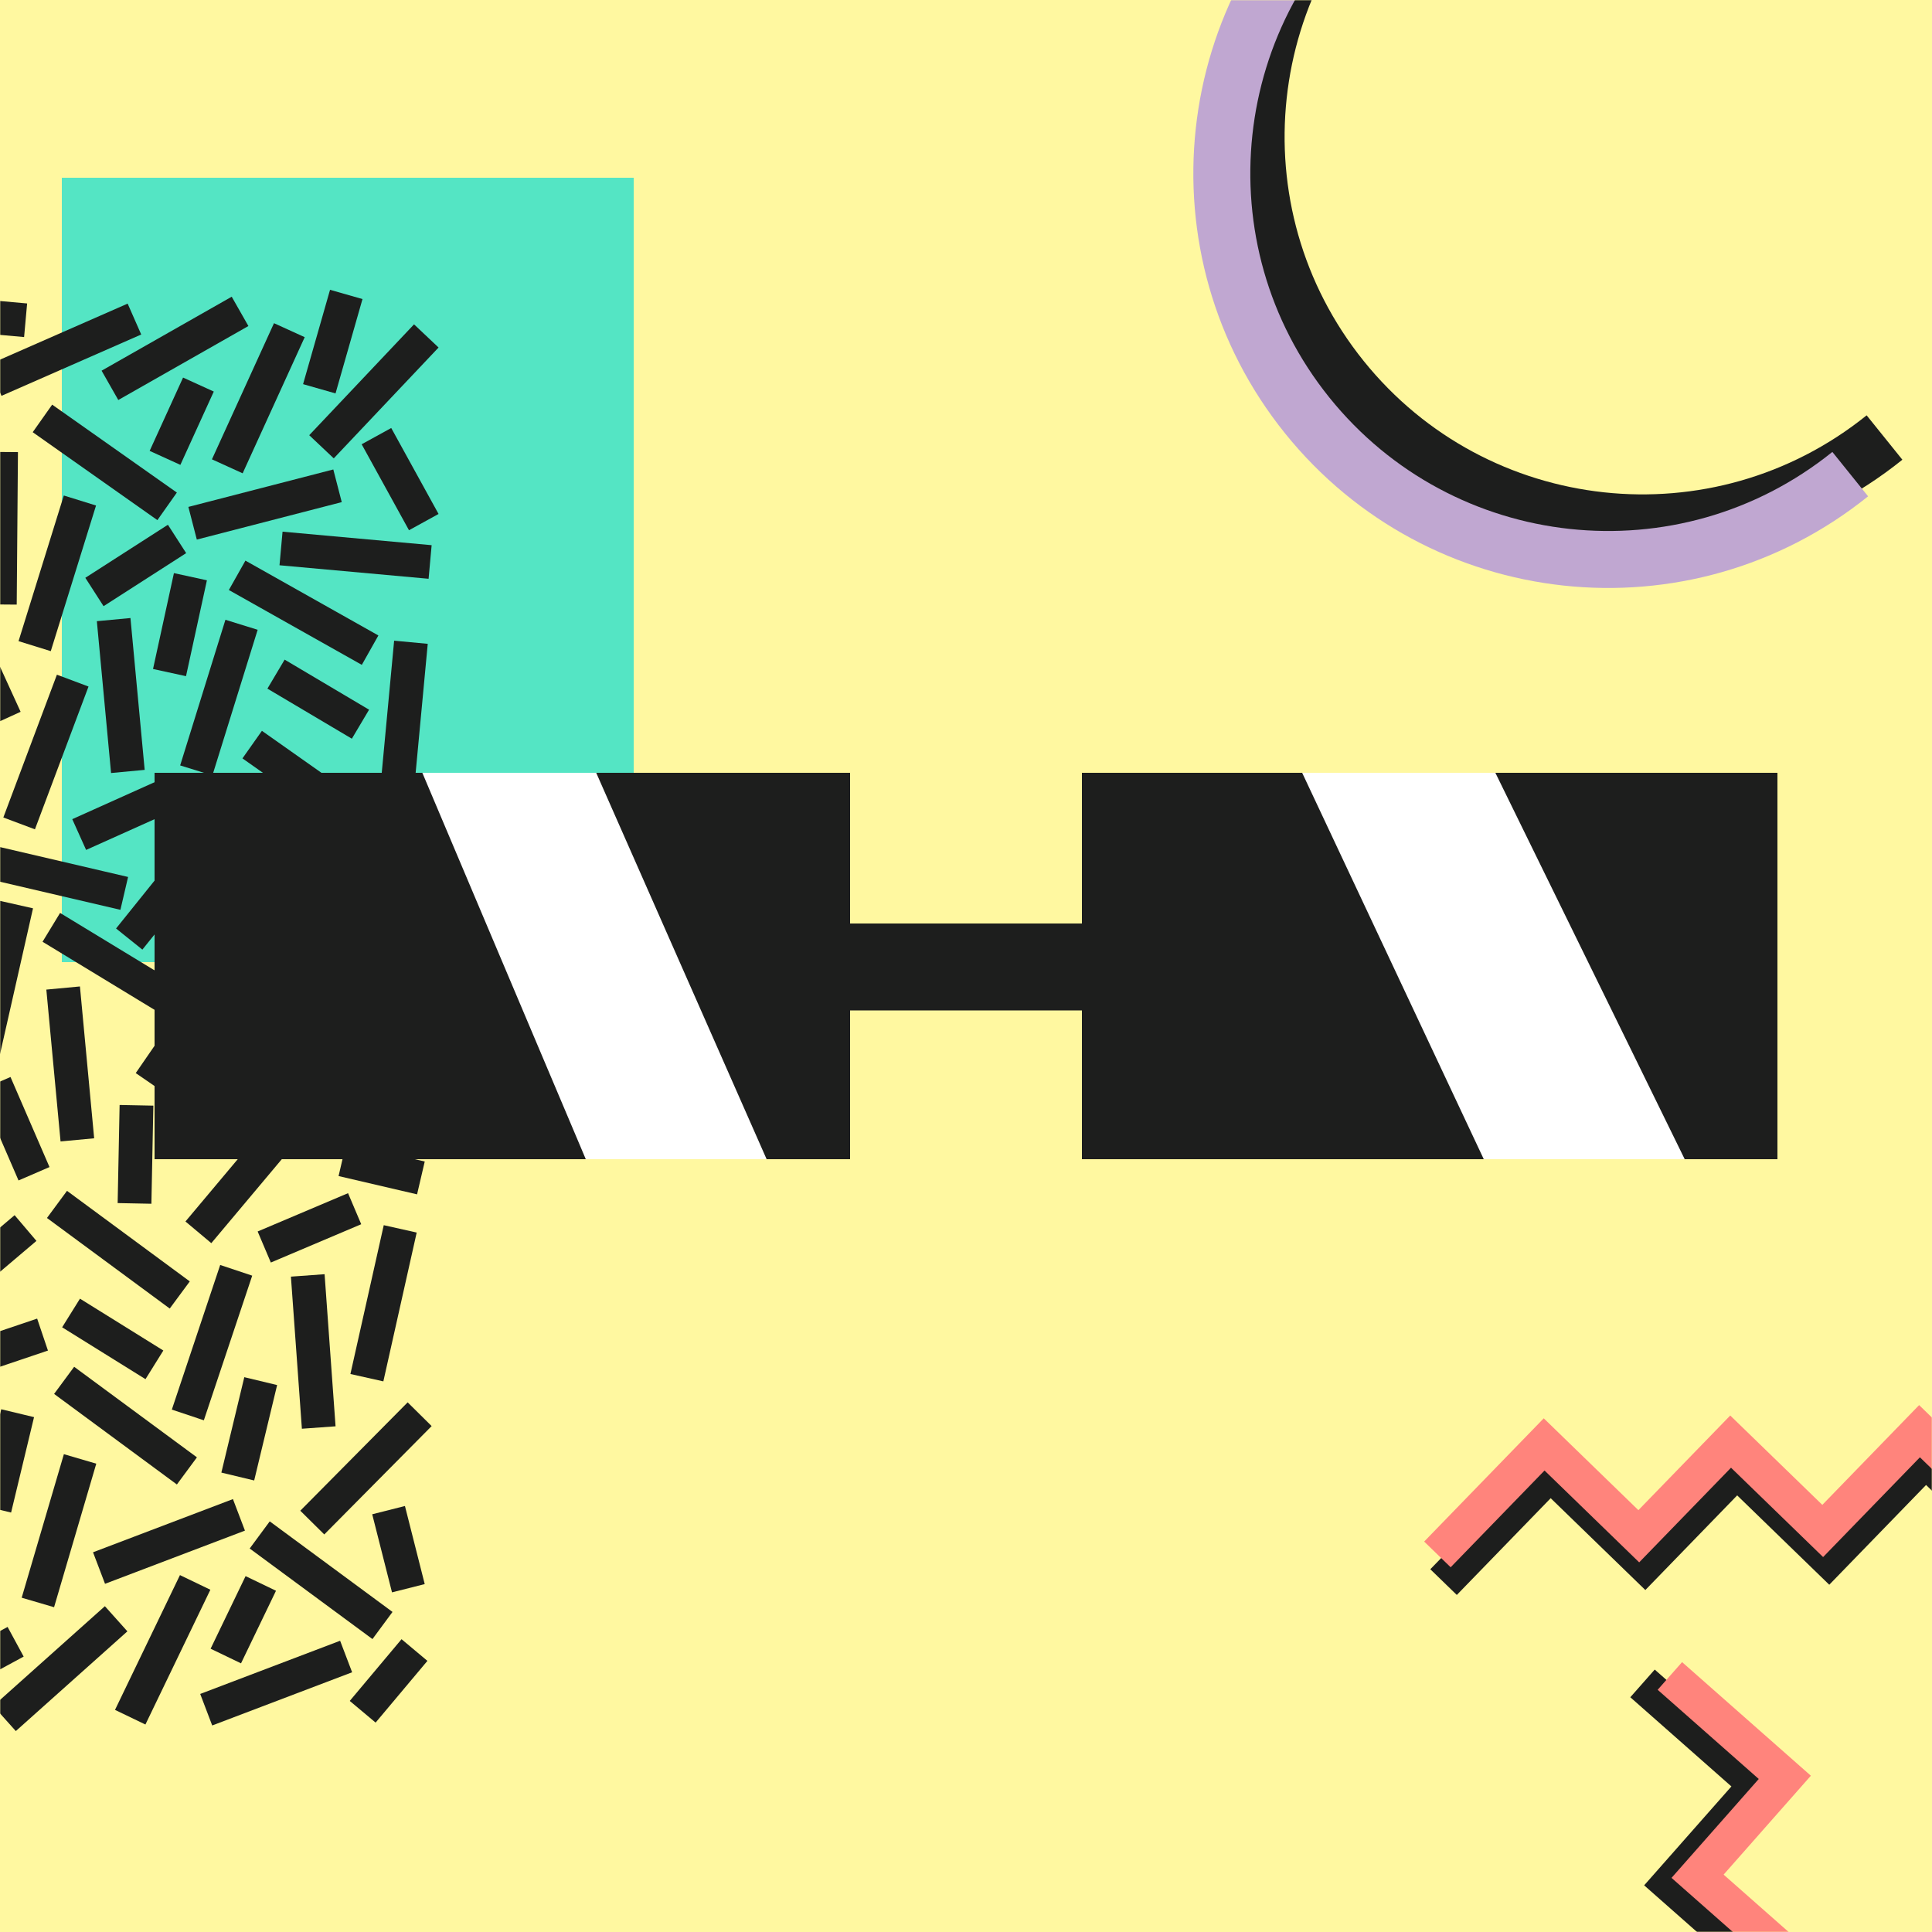 <svg width="1000" height="1000" viewBox="0 0 1000 1000" fill="none" xmlns="http://www.w3.org/2000/svg">
<rect width="1000" height="1000" fill="#FFF8A0"/>
<mask id="mask0_100_1612" style="mask-type:alpha" maskUnits="userSpaceOnUse" x="0" y="0" width="1000" height="1000">
<rect width="1000" height="1000" fill="white"/>
</mask>
<g mask="url(#mask0_100_1612)">
<rect x="32" y="92" width="296" height="406" fill="#54E5C4"/>
<path d="M203.706 570.541L130.058 523.594L120.662 538.314L194.31 585.26L203.706 570.541Z" fill="#1D1E1D"/>
<path d="M152.133 565.357L95.989 632.236L109.374 643.457L165.518 576.579L152.133 565.357Z" fill="#1D1E1D"/>
<path d="M180.148 617.583L133.36 637.41L140.181 653.484L186.968 633.657L180.148 617.583Z" fill="#1D1E1D"/>
<path d="M126.45 712.827L114.577 762.208L131.564 766.287L143.438 716.906L126.45 712.827Z" fill="#1D1E1D"/>
<path d="M19.227 682.509L-28.922 698.757L-23.333 715.299L24.817 699.051L19.227 682.509Z" fill="#1D1E1D"/>
<path d="M0.631 729.429L-11.243 778.81L5.745 782.889L17.619 733.508L0.631 729.429Z" fill="#1D1E1D"/>
<path d="M3.929 842.095L-40.758 866.283L-32.437 881.635L12.25 857.447L3.929 842.095Z" fill="#1D1E1D"/>
<path d="M-53.676 716.096L-35.659 763.584L-19.323 757.395L-37.34 709.907L-53.676 716.096Z" fill="#1D1E1D"/>
<path d="M32.163 687.008L75.306 713.85L84.54 699.028L41.397 672.186L32.163 687.008Z" fill="#1D1E1D"/>
<path d="M-10.598 564.393L9.589 611.002L25.622 604.067L5.436 557.458L-10.598 564.393Z" fill="#1D1E1D"/>
<path d="M-35.997 653.252L-0.287 617.117L-12.718 604.849L-48.428 640.984L-35.997 653.252Z" fill="#1D1E1D"/>
<path d="M78.363 623.06L79.376 572.283L61.908 571.935L60.895 622.712L78.363 623.06Z" fill="#1D1E1D"/>
<path d="M122.025 569.842L80.164 541.046L70.258 555.427L112.119 584.224L122.025 569.842Z" fill="#1D1E1D"/>
<path d="M54.363 819.777L126.782 792.244L120.569 775.926L48.15 803.459L54.363 819.777Z" fill="#1D1E1D"/>
<path d="M75.268 892.608L108.886 822.845L93.145 815.27L59.527 885.033L75.268 892.608Z" fill="#1D1E1D"/>
<path d="M124.75 860.943L142.853 823.377L127.112 815.802L109.009 853.368L124.75 860.943Z" fill="#1D1E1D"/>
<path d="M194.417 891.611L221.225 859.661L207.837 848.443L181.029 880.393L194.417 891.611Z" fill="#1D1E1D"/>
<path d="M219.838 819.922L209.597 779.503L192.66 783.788L202.901 824.208L219.838 819.922Z" fill="#1D1E1D"/>
<path d="M175.242 608.728L215.875 618.196L219.842 601.193L179.209 591.725L175.242 608.728Z" fill="#1D1E1D"/>
<path d="M206.073 516.614L201.089 558.01L218.435 560.096L223.419 518.699L206.073 516.614Z" fill="#1D1E1D"/>
<path d="M109.839 893.1L182.258 865.567L176.046 849.249L103.627 876.782L109.839 893.1Z" fill="#1D1E1D"/>
<path d="M27.988 831.89L49.831 757.599L33.068 752.677L11.226 826.968L27.988 831.89Z" fill="#1D1E1D"/>
<path d="M8.185 896L65.937 844.378L54.289 831.365L-3.462 882.987L8.185 896Z" fill="#1D1E1D"/>
<path d="M-0.79 819.235L-50.853 760.137L-64.188 771.417L-14.124 830.515L-0.79 819.235Z" fill="#1D1E1D"/>
<path d="M-169.844 877.454L-247.189 872.839L-248.23 890.267L-170.885 894.882L-169.844 877.454Z" fill="#1D1E1D"/>
<path d="M-61.292 804.942L-67.373 882.134L-49.956 883.504L-43.875 806.312L-61.292 804.942Z" fill="#1D1E1D"/>
<path d="M198.63 634.153L181.374 711.181L198.423 714.995L215.679 637.968L198.63 634.153Z" fill="#1D1E1D"/>
<path d="M169.88 462.684L175.561 541.414L192.986 540.158L187.306 461.428L169.88 462.684Z" fill="#1D1E1D"/>
<path d="M204.003 331.616L196.632 410.206L214.027 411.835L221.398 333.246L204.003 331.616Z" fill="#1D1E1D"/>
<path d="M150.578 660.783L156.258 739.513L173.684 738.257L168.004 659.527L150.578 660.783Z" fill="#1D1E1D"/>
<path d="M113.972 654.747L88.939 729.613L105.51 735.146L130.543 660.281L113.972 654.747Z" fill="#1D1E1D"/>
<path d="M-41.37 693.351L18.864 642.288L7.562 628.974L-52.672 680.037L-41.37 693.351Z" fill="#1D1E1D"/>
<path d="M211.002 725.852L155.427 781.943L167.842 794.227L223.417 738.136L211.002 725.852Z" fill="#1D1E1D"/>
<path d="M129.24 801.505L192.789 848.382L203.165 834.335L139.615 787.458L129.24 801.505Z" fill="#1D1E1D"/>
<path d="M24.306 630.423L87.855 677.3L98.231 663.253L34.681 616.376L24.306 630.423Z" fill="#1D1E1D"/>
<path d="M28.004 721.49L91.553 768.367L101.929 754.32L38.38 707.443L28.004 721.49Z" fill="#1D1E1D"/>
<path d="M-70.251 557.268L-143.898 510.321L-153.294 525.041L-79.646 571.987L-70.251 557.268Z" fill="#1D1E1D"/>
<path d="M-26.274 594.586L-110.897 572.927L-115.232 589.84L-30.608 611.499L-26.274 594.586Z" fill="#1D1E1D"/>
<path d="M-121.823 552.084L-177.967 618.963L-164.582 630.184L-108.438 563.306L-121.823 552.084Z" fill="#1D1E1D"/>
<path d="M-93.805 604.31L-140.593 624.137L-133.772 640.211L-86.984 620.384L-93.805 604.31Z" fill="#1D1E1D"/>
<path d="M-147.502 699.554L-159.376 748.935L-142.388 753.014L-130.515 703.633L-147.502 699.554Z" fill="#1D1E1D"/>
<path d="M-236.978 670.93L-193.835 697.772L-184.601 682.95L-227.744 656.108L-236.978 670.93Z" fill="#1D1E1D"/>
<path d="M-252.899 719.509L-252.605 668.723L-270.075 668.622L-270.369 719.408L-252.899 719.509Z" fill="#1D1E1D"/>
<path d="M-269.456 612.766L-255.041 661.467L-238.287 656.515L-252.702 607.814L-269.456 612.766Z" fill="#1D1E1D"/>
<path d="M-195.593 609.787L-194.58 559.01L-212.048 558.662L-213.061 609.439L-195.593 609.787Z" fill="#1D1E1D"/>
<path d="M-189.97 493.548L-231.832 464.751L-241.738 479.133L-199.876 507.929L-189.97 493.548Z" fill="#1D1E1D"/>
<path d="M-197.073 513.146L-235.379 546.521L-223.898 559.681L-185.592 526.306L-197.073 513.146Z" fill="#1D1E1D"/>
<path d="M-218.603 507.855L-260.465 479.058L-270.371 493.44L-228.509 522.236L-218.603 507.855Z" fill="#1D1E1D"/>
<path d="M-226.078 802.497L-153.659 774.964L-159.872 758.645L-232.291 786.178L-226.078 802.497Z" fill="#1D1E1D"/>
<path d="M-258.77 872.871L-203.024 819.093L-215.158 806.532L-270.904 860.31L-258.77 872.871Z" fill="#1D1E1D"/>
<path d="M-198.567 871.195L-164.95 801.432L-180.69 793.857L-214.308 863.62L-198.567 871.195Z" fill="#1D1E1D"/>
<path d="M-149.201 847.653L-131.098 810.087L-146.839 802.512L-164.942 840.078L-149.201 847.653Z" fill="#1D1E1D"/>
<path d="M-164.01 876.937L-91.591 849.404L-97.804 833.086L-170.223 860.619L-164.01 876.937Z" fill="#1D1E1D"/>
<path d="M-251.409 811.187L-229.566 736.896L-246.329 731.975L-268.171 806.265L-251.409 811.187Z" fill="#1D1E1D"/>
<path d="M-67.559 615.529L-96.862 688.831L-80.638 695.308L-51.335 622.006L-67.559 615.529Z" fill="#1D1E1D"/>
<path d="M-42.537 500.278L-71.84 573.579L-55.616 580.056L-26.313 506.755L-42.537 500.278Z" fill="#1D1E1D"/>
<path d="M-91.547 452.9L-85.867 531.63L-68.441 530.375L-74.121 451.645L-91.547 452.9Z" fill="#1D1E1D"/>
<path d="M-123.375 647.51L-117.694 726.24L-100.268 724.984L-105.949 646.255L-123.375 647.51Z" fill="#1D1E1D"/>
<path d="M-159.984 641.46L-185.017 716.326L-168.446 721.859L-143.413 646.994L-159.984 641.46Z" fill="#1D1E1D"/>
<path d="M-77.716 707.532L-102.749 782.397L-86.179 787.931L-61.146 713.065L-77.716 707.532Z" fill="#1D1E1D"/>
<path d="M-144.713 788.232L-81.163 835.109L-70.788 821.062L-134.337 774.185L-144.713 788.232Z" fill="#1D1E1D"/>
<path d="M-244.283 618.914L-180.733 665.791L-170.358 651.744L-233.907 604.867L-244.283 618.914Z" fill="#1D1E1D"/>
<path d="M-245.949 708.217L-182.4 755.094L-172.024 741.047L-235.573 694.17L-245.949 708.217Z" fill="#1D1E1D"/>
<path d="M22.02 487.452L96.653 532.817L105.733 517.901L31.099 472.535L22.02 487.452Z" fill="#1D1E1D"/>
<path d="M-22.743 451.07L62.324 470.92L66.296 453.918L-18.771 434.068L-22.743 451.07Z" fill="#1D1E1D"/>
<path d="M73.694 491.518L128.397 423.457L114.776 412.523L60.072 480.584L73.694 491.518Z" fill="#1D1E1D"/>
<path d="M44.568 439.921L90.921 419.1L83.759 403.175L37.405 423.996L44.568 439.921Z" fill="#1D1E1D"/>
<path d="M-42.649 404.461L-66.591 359.663L-82.002 367.889L-58.059 412.686L-42.649 404.461Z" fill="#1D1E1D"/>
<path d="M-79.073 343.88L-31.546 361.868L-25.358 345.541L-72.885 327.553L-79.073 343.88Z" fill="#1D1E1D"/>
<path d="M-16.029 464.678L-65.059 478.041L-60.462 494.885L-11.432 481.522L-16.029 464.678Z" fill="#1D1E1D"/>
<path d="M96.279 349.985L107.096 300.362L90.025 296.646L79.209 346.269L96.279 349.985Z" fill="#1D1E1D"/>
<path d="M53.607 313.755L96.359 286.296L86.912 271.608L44.161 299.068L53.607 313.755Z" fill="#1D1E1D"/>
<path d="M-35.333 255.845L-3.42 216.321L-17.017 205.357L-48.93 244.882L-35.333 255.845Z" fill="#1D1E1D"/>
<path d="M-121.868 224.144L-75.134 204.19L-81.999 188.135L-128.732 208.088L-121.868 224.144Z" fill="#1D1E1D"/>
<path d="M191.035 367.338L147.329 341.422L138.414 356.438L182.12 382.353L191.035 367.338Z" fill="#1D1E1D"/>
<path d="M146.212 432.264L146.284 483.051L163.755 483.026L163.684 432.24L146.212 432.264Z" fill="#1D1E1D"/>
<path d="M103.693 486.404L146.16 514.301L155.757 499.712L113.29 471.815L103.693 486.404Z" fill="#1D1E1D"/>
<path d="M172.516 242.995L97.5 262.377L101.873 279.28L176.889 259.898L172.516 242.995Z" fill="#1D1E1D"/>
<path d="M141.818 167.283L109.698 237.747L125.597 244.985L157.717 174.521L141.818 167.283Z" fill="#1D1E1D"/>
<path d="M94.756 195.432L77.459 233.376L93.359 240.613L110.655 202.67L94.756 195.432Z" fill="#1D1E1D"/>
<path d="M119.932 153.577L52.586 191.867L61.225 207.042L128.571 168.752L119.932 153.577Z" fill="#1D1E1D"/>
<path d="M144.671 292.58L221.838 299.572L223.415 282.184L146.249 275.192L144.671 292.58Z" fill="#1D1E1D"/>
<path d="M18.084 429.26L45.816 355.351L29.457 349.221L1.725 423.131L18.084 429.26Z" fill="#1D1E1D"/>
<path d="M-0.336 547.138L17.086 470.148L0.045 466.297L-17.376 543.287L-0.336 547.138Z" fill="#1D1E1D"/>
<path d="M48.737 589.179L41.377 510.588L23.983 512.215L31.343 590.806L48.737 589.179Z" fill="#1D1E1D"/>
<path d="M74.884 398.485L67.524 319.894L50.129 321.521L57.489 400.112L74.884 398.485Z" fill="#1D1E1D"/>
<path d="M10.671 368.428L-22.135 296.624L-38.028 303.875L-5.222 375.68L10.671 368.428Z" fill="#1D1E1D"/>
<path d="M109.936 401.359L133.365 325.977L116.68 320.798L93.251 396.18L109.936 401.359Z" fill="#1D1E1D"/>
<path d="M26.281 337.034L49.71 261.652L33.025 256.473L9.596 331.855L26.281 337.034Z" fill="#1D1E1D"/>
<path d="M0.778 204.886L73.095 173.138L66.068 157.153L-6.249 188.901L0.778 204.886Z" fill="#1D1E1D"/>
<path d="M-25.051 201.387L-90.915 157.817L-100.559 172.376L-34.695 215.946L-25.051 201.387Z" fill="#1D1E1D"/>
<path d="M14.04 157.071L-64.63 150L-66.195 167.389L12.475 174.46L14.04 157.071Z" fill="#1D1E1D"/>
<path d="M8.654 312.947L9.29 234.015L-8.18 233.875L-8.816 312.806L8.654 312.947Z" fill="#1D1E1D"/>
<path d="M91.54 254.951L27.004 209.439L16.931 223.704L81.467 269.216L91.54 254.951Z" fill="#1D1E1D"/>
<path d="M200.102 423.783L135.566 378.272L125.493 392.537L190.029 438.048L200.102 423.783Z" fill="#1D1E1D"/>
<path d="M-17.49 384.216L-64.068 447.965L-49.958 458.261L-3.38 394.512L-17.49 384.216Z" fill="#1D1E1D"/>
<path d="M214.301 167.884L160.054 225.258L172.753 237.249L227 179.874L214.301 167.884Z" fill="#1D1E1D"/>
<path d="M195.851 328.917L127.032 290.176L118.457 305.388L187.277 344.129L195.851 328.917Z" fill="#1D1E1D"/>
<path d="M-177.017 495.153L-178.098 582.444L-160.628 582.66L-159.548 495.369L-177.017 495.153Z" fill="#1D1E1D"/>
<path d="M-194.566 475.788L-139.862 407.727L-153.484 396.794L-208.187 464.854L-194.566 475.788Z" fill="#1D1E1D"/>
<path d="M-229.386 426.637L-183.032 405.816L-190.195 389.892L-236.548 410.712L-229.386 426.637Z" fill="#1D1E1D"/>
<path d="M-267.786 453.596L-216.967 454.042L-216.814 436.583L-267.632 436.138L-267.786 453.596Z" fill="#1D1E1D"/>
<path d="M-177.733 330.261L-166.917 280.638L-183.987 276.922L-194.804 326.545L-177.733 330.261Z" fill="#1D1E1D"/>
<path d="M-253.883 278.805L-238.288 230.469L-254.916 225.111L-270.511 273.448L-253.883 278.805Z" fill="#1D1E1D"/>
<path d="M-48.744 320.562L-37.928 270.939L-54.998 267.222L-65.815 316.845L-48.744 320.562Z" fill="#1D1E1D"/>
<path d="M-82.921 354.065L-126.627 328.149L-135.542 343.165L-91.836 369.08L-82.921 354.065Z" fill="#1D1E1D"/>
<path d="M-127.74 418.991L-127.668 469.778L-110.197 469.753L-110.269 418.967L-127.74 418.991Z" fill="#1D1E1D"/>
<path d="M195.74 448.349L206.557 497.972L223.628 494.256L212.811 444.633L195.74 448.349Z" fill="#1D1E1D"/>
<path d="M226.997 266.032L202.501 221.534L187.193 229.95L211.689 274.448L226.997 266.032Z" fill="#1D1E1D"/>
<path d="M173.67 203.629L187.627 154.795L170.828 150L156.87 198.834L173.67 203.629Z" fill="#1D1E1D"/>
<path d="M-170.256 473.117L-127.789 501.014L-118.192 486.425L-160.659 458.528L-170.256 473.117Z" fill="#1D1E1D"/>
<path d="M-73.683 866.067L-115.566 894.832L-125.462 880.444L-83.578 851.678L-73.683 866.067Z" fill="#1D1E1D"/>
<path d="M-101.372 225.667L-173.187 254.738L-166.627 270.92L-94.813 241.849L-101.372 225.667Z" fill="#1D1E1D"/>
<path d="M-130.348 157.583L-162.468 228.047L-146.569 235.285L-114.448 164.821L-130.348 157.583Z" fill="#1D1E1D"/>
<path d="M-173.155 180.402L-203.883 208.607L-192.064 221.465L-161.336 193.261L-173.155 180.402Z" fill="#1D1E1D"/>
<path d="M-269.797 158.237L-250.114 195L-234.709 186.764L-254.392 150L-269.797 158.237Z" fill="#1D1E1D"/>
<path d="M-154.353 153.577L-230.027 170.211L-226.274 187.262L-150.6 170.628L-154.353 153.577Z" fill="#1D1E1D"/>
<path d="M-76.234 216.431L-96.485 291.171L-79.622 295.734L-59.371 220.995L-76.234 216.431Z" fill="#1D1E1D"/>
<path d="M-248.654 422.722L-232.962 345.361L-250.084 341.892L-265.777 419.253L-248.654 422.722Z" fill="#1D1E1D"/>
<path d="M-222.182 592.434L-254.007 520.191L-269.998 527.225L-238.172 599.469L-222.182 592.434Z" fill="#1D1E1D"/>
<path d="M-200.745 382.819L-208.105 304.228L-225.5 305.855L-218.14 384.446L-200.745 382.819Z" fill="#1D1E1D"/>
<path d="M-164.021 388.072L-140.592 312.69L-157.276 307.511L-180.705 382.893L-164.021 388.072Z" fill="#1D1E1D"/>
<path d="M-257.018 329.152L-209.655 265.982L-223.637 255.513L-271 318.683L-257.018 329.152Z" fill="#1D1E1D"/>
<path d="M-179.233 242.009L-243.769 196.497L-253.842 210.762L-189.306 256.274L-179.233 242.009Z" fill="#1D1E1D"/>
<path d="M-73.851 410.483L-138.387 364.971L-148.46 379.236L-83.924 424.748L-73.851 410.483Z" fill="#1D1E1D"/>
<path d="M-79.496 319.5L-144.031 273.988L-154.105 288.253L-89.569 333.765L-79.496 319.5Z" fill="#1D1E1D"/>
<path d="M975.418 226.462C889.41 295.687 763.569 282.083 694.343 196.075C625.118 110.067 638.723 -15.775 724.73 -85" stroke="#1D1E1D" stroke-width="29.492"/>
<path d="M957.674 245.407C871.666 314.633 745.825 301.028 676.599 215.02C607.374 129.012 620.978 3.171 706.986 -66.055" stroke="#C0A7D1" stroke-width="29.492"/>
<path d="M747.186 818.891L802.43 761.957L851.42 809.492L898.955 760.502L946.622 806.753L996.727 755.114L1049.69 806.504" stroke="#1D1E1D" stroke-width="19.105"/>
<path d="M744 804.563L799.244 747.628L848.234 795.164L895.77 746.174L943.436 792.425L993.541 740.786L1046.5 792.176" stroke="#FF847C" stroke-width="19.105"/>
<path d="M850.165 871.33L909.655 923.812L864.496 975.001L915.686 1020.16L871.748 1069.97L925.704 1117.57L876.884 1172.91" stroke="#1D1E1D" stroke-width="19.105"/>
<path d="M864.325 867.471L923.815 919.953L878.657 971.142L929.846 1016.3L885.908 1066.11L939.864 1113.71L891.044 1169.05" stroke="#FF847C" stroke-width="19.105"/>
</g>
<rect x="80" y="400" width="360" height="200" fill="#1D1E1D"/>
<path d="M308.6 400H218.6L303.2 600H396.8L308.6 400Z" fill="white"/>
<rect x="560" y="400" width="360" height="200" fill="#1D1E1D"/>
<path d="M774 400H674L768 600H872L774 400Z" fill="white"/>
<rect x="440" y="478" width="120" height="45" fill="#1D1E1D"/>
</svg>
